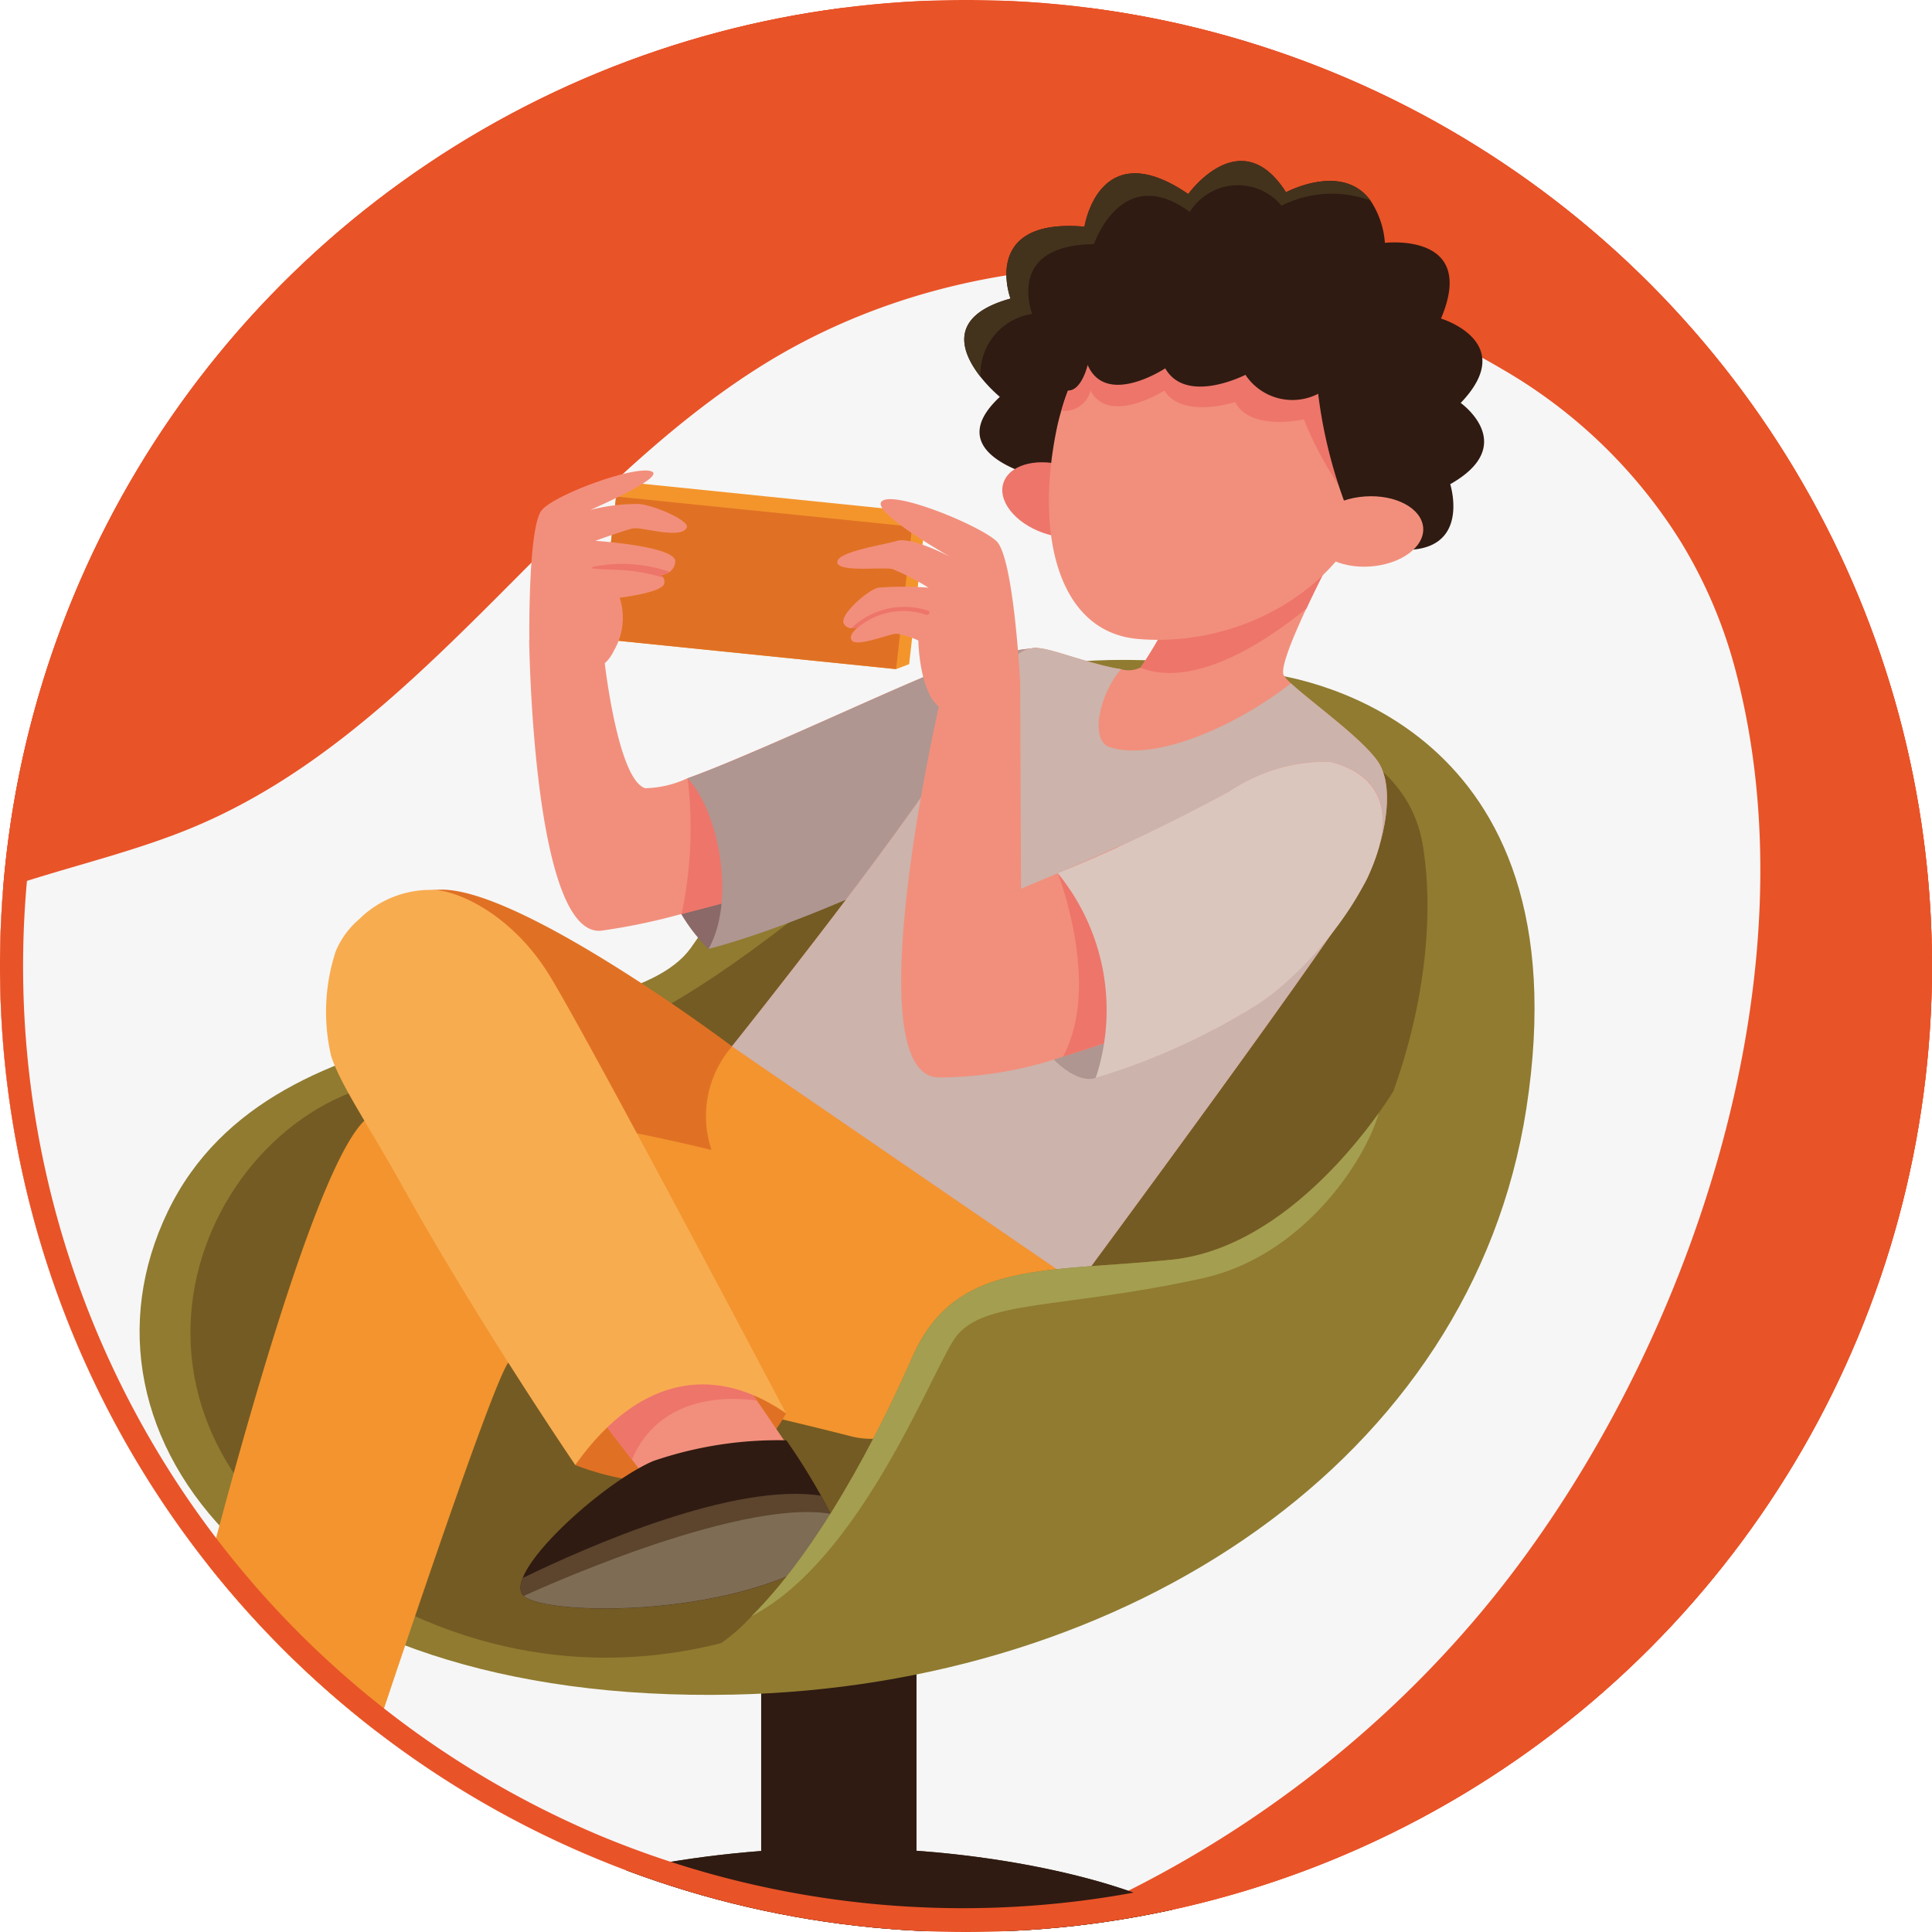 <svg xmlns="http://www.w3.org/2000/svg" xmlns:xlink="http://www.w3.org/1999/xlink" width="85" height="85" viewBox="0 0 85 85"><defs><clipPath id="a"><circle cx="42.5" cy="42.5" r="42.5" fill="#8dc04e"/></clipPath><clipPath id="b"><rect width="169.832" height="84.916"/></clipPath><clipPath id="c"><rect width="180.29" height="84.916"/></clipPath><clipPath id="d"><rect width="176.105" height="82.945"/></clipPath></defs><g transform="translate(-955 -41)"><g transform="translate(955 41)" clip-path="url(#a)"><g transform="translate(-103.566 0.042)"><g transform="translate(0 0)"><g transform="translate(20.794)"><g clip-path="url(#b)"><path d="M3.983.127h171.3a3.816,3.816,0,0,1,3.983,3.626V81.082a3.816,3.816,0,0,1-3.983,3.626H3.983A3.816,3.816,0,0,1,0,81.082V3.753A3.816,3.816,0,0,1,3.983.127Z" transform="translate(0 0.174)" fill="#e95328"/><path d="M-3.214-1.6H203.621c2.48,0,4.488,1.669,4.488,3.732V87.443c0,2.063-2.008,3.732-4.488,3.732H-3.214c-2.48,0-4.488-1.669-4.488-3.732V2.132C-7.706.073-5.693-1.6-3.214-1.6Z" transform="translate(-10.568 -2.196)" fill="#e95328"/></g></g><g transform="translate(6.711)"><g clip-path="url(#c)"><path d="M117.232,17.035a22.49,22.49,0,0,0-7.8-7.558c-9.821-5.825-23-6.284-32.769-.1-9.078,5.749-14.966,16.087-24.885,20.227-4.755,1.983-10.292,2.463-14.215,5.8-5.8,4.938-5.634,14.126-2.773,21.187C40.434,70.545,54.781,80.247,69.8,81.253s30.111-6.3,39.448-18.1c8.407-10.627,14-27.139,10.351-40.62A21.019,21.019,0,0,0,117.232,17.035Z" transform="translate(53.568 6.754)" fill="#f6f6f6"/></g></g><g transform="translate(0 1.971)"><g transform="translate(0)" clip-path="url(#d)"><g transform="translate(101.471 5.07)"><g transform="translate(23.332 64.053)"><g transform="translate(0 10.169)"><path d="M81.626,37.889c0,1.19-7.021,2.152-15.672,2.152s-15.672-.966-15.672-2.152a.626.626,0,0,1,.22-.4c1.182-1.194,6.942-3.011,14.034-3.247.228,0,.46-.012.693-.017.27,0,.539,0,.8,0s.539,0,.8,0c7.407.133,13.4,2.032,14.573,3.26A.633.633,0,0,1,81.626,37.889Z" transform="translate(-50.281 -34.219)" fill="#5a452d"/><path d="M81.286,37.487c-1.248.825-7.693,1.456-15.457,1.456s-14.208-.63-15.457-1.456c1.182-1.194,6.942-3.011,14.034-3.247.228,0,.46-.012.693-.017.27,0,.539,0,.8,0s.539,0,.8,0C74.119,34.356,80.112,36.26,81.286,37.487Z" transform="translate(-50.16 -34.219)" fill="#2f1b12"/></g><rect width="6.835" height="11.359" transform="translate(12.251)" fill="#2f1b12"/></g><g transform="translate(8.237 21.95)"><path d="M93.586,12.282c1.211.212,13.831,2.111,11.189,19.131-2.4,15.449-17.555,25.4-34.878,25.771-20.678.444-29.628-11.422-24.892-21.251s19.9-7.336,23-11.583S74.629,8.919,93.586,12.282Z" transform="translate(-43.766 -11.661)" fill="#907b30"/><path d="M82.5,12.865s15.216-2.186,16.465,5.8S95.236,38.594,87.916,40.05s-8.141,4.769-10.128,7.88S64.144,58.787,51.611,50.9s-5.727-21.562,2.907-22.026C65.484,28.288,69.788,22.644,82.5,12.865Z" transform="translate(-42.496 -10.435)" fill="#745b23"/></g><g transform="translate(25.377 21.075)"><path d="M55.731,21.417s-3.907-3.567-.921-7.507l4.84,1.738Z" transform="translate(-47.839 -7.822)" fill="#8a6968"/><path d="M73.513,11.627l-.722,7.4S67.686,20.614,62.767,22c-1.36.394-2.708.759-3.927,1.078-.336.091-.664.17-.975.257a27.356,27.356,0,0,1-3.542.738c-3.011.261-3.16-12.794-3.16-12.794l3.322,1s.581,5.159,1.783,5.524a4.615,4.615,0,0,0,1.862-.44c.85-.3,1.9-.738,3.044-1.232,3.625-1.551,8.1-3.666,9.348-3.973A18.215,18.215,0,0,1,73.513,11.627Z" transform="translate(-51.163 -11.283)" fill="#f28f7c"/><path d="M58.957,19.249c-1.36.394-2.708.759-3.927,1.078-.336.091-.664.17-.975.257a18.242,18.242,0,0,0,.27-5.972c.85-.3,1.9-.738,3.044-1.232,1.074.738,2.2,1.5,2.343,1.547A24.233,24.233,0,0,1,58.957,19.249Z" transform="translate(-47.353 -8.52)" fill="#ee756a"/><path d="M69.55,11.431l-.722,7.4S60.716,23.2,55.092,24.678c1.24-2.24.39-6.121-.921-7.507,3.538-1.273,10.741-4.8,12.392-5.2A17.972,17.972,0,0,1,69.55,11.431Z" transform="translate(-47.2 -11.087)" fill="#af9691"/></g><g transform="translate(0 32.058)"><path d="M64.97,22.918s-9.481-7.137-12.952-6.889c-3.7.265-5.114,2.886-4.371,5.354A42.289,42.289,0,0,0,51.26,28.43l16.6,3.874V24.9Z" transform="translate(-30.669 -16.023)" fill="#e07124"/><g transform="translate(0 6.607)"><g transform="translate(0 28.547)"><g transform="translate(0 7.141)"><path d="M55.83,39.54c-.017.668-.124,1.19-.4,1.319-.9.435-14.64-2.6-15.191-3.815-.137-.307.224-.63.888-.946a28.994,28.994,0,0,1,8.552-1.821,16.712,16.712,0,0,1,5.752,1.369A22.493,22.493,0,0,1,55.83,39.54Z" transform="translate(-40.211 -34.276)" fill="#2f1b12"/><path d="M55.83,38.5c-.017.668-.124,1.19-.4,1.319-.9.435-14.64-2.6-15.191-3.815-.137-.307.224-.63.888-.946C43.4,36.418,48.1,38.446,55.83,38.5Z" transform="translate(-40.211 -33.241)" fill="#5c442d"/></g><g transform="translate(9.472)"><path d="M52.179,33.562c0,.162-.46,1.5-.954,2.895-.564,1.593-1.174,3.251-1.174,3.251A12.7,12.7,0,0,1,44.3,38.34L45,36.005l1.447-4.811Z" transform="translate(-44.299 -31.194)" fill="#f28f7c"/><path d="M51.778,33.562c0,.162-.46,1.5-.954,2.895-1.767.224-4.487.377-6.221-.452l1.447-4.811Z" transform="translate(-43.898 -31.194)" fill="#ee756a"/></g></g><path d="M84.586,29.609s-5.611,7.838-9.995,6.71-14.466-3.372-15.017-3.3-6.847,19.231-6.847,19.231c-3.372.041-6.432-.224-8.6-1.4,0,0,6.333-27.214,9.373-28.653S68.449,23.72,68.449,23.72a4.668,4.668,0,0,1,.908-4.558C71.2,16.815,84.586,29.609,84.586,29.609Z" transform="translate(-35.051 -18.875)" fill="#f3942e"/></g><g transform="translate(16.432 0.008)"><path d="M52.522,30.542s6.536,2.8,9.273-2.273l-5.031-4.052-5.093,3.31Z" transform="translate(-41.549 -5.237)" fill="#e07124"/><g transform="translate(8.563 18.98)"><path d="M61.314,29.588a12.009,12.009,0,0,1-4.678,3.467l-2.1-2.75-2.5-3.256,5.483-2.833c.174.129,1.481,2,2.513,3.492C60.737,28.738,61.314,29.588,61.314,29.588Z" transform="translate(-49.631 -24.218)" fill="#f28f7c"/><path d="M60.032,27.71c-.987-.145-4.238-.382-5.5,2.6l-2.5-3.256,5.483-2.833C57.7,24.346,59,26.217,60.032,27.71Z" transform="translate(-49.631 -24.218)" fill="#ee756a"/><g transform="translate(0 5.236)"><path d="M64.871,31.265c-3.961,3.048-12.707,2.974-13.723,2.065-.187-.17-.191-.448-.054-.792h0c.6-1.514,3.844-4.33,5.744-5.147a16.964,16.964,0,0,1,5.856-.912,27.325,27.325,0,0,1,1.526,2.439c.153.27.29.543.415.8C64.975,30.44,65.136,31.058,64.871,31.265Z" transform="translate(-50.998 -26.477)" fill="#2f1b12"/><path d="M64.871,29.925C60.91,32.973,52.164,32.9,51.148,31.99c-.187-.17-.191-.448-.054-.792h0c2.928-1.423,9.311-4.218,13.134-3.621.153.27.29.543.415.8C64.975,29.1,65.136,29.717,64.871,29.925Z" transform="translate(-50.998 -25.137)" fill="#5c442d"/><path d="M64.556,27.918c.336.722.5,1.34.228,1.547-3.961,3.048-12.707,2.974-13.723,2.065C51.065,31.531,60.363,27.213,64.556,27.918Z" transform="translate(-50.916 -24.682)" fill="#7e6c54"/></g></g><path d="M47.733,18.741a8.56,8.56,0,0,0-.195,4.612c.46,1.348,1.555,2.882,3.16,5.761,3.322,5.968,7.577,12.218,7.577,12.218,2.667-3.757,5.976-4.55,9.273-2.273,0,0-8.635-16.369-10.389-19.239s-4.292-3.849-5.263-3.791a4.464,4.464,0,0,0-3.139,1.3A3.7,3.7,0,0,0,47.733,18.741Z" transform="translate(-47.303 -16.027)" fill="#f8ac50"/></g></g><g transform="translate(34.297 15.762)"><path d="M82.961,24.787c-.8,1.746-12.715,17.841-12.715,17.841L55.013,32.182S63.54,21.527,65.452,17.94s2.671-3.392,3.5-3.2c.6.137,2.161.7,3.181.846a1.179,1.179,0,0,0,.85-.071A.022.022,0,0,0,73,15.505a19.727,19.727,0,0,0,1.667-3.015l4.317-3.5L81.3,10.865s-.51.966-1.02,2.061c-.576,1.232-1.153,2.617-.991,2.924a1.855,1.855,0,0,0,.319.361c.929.867,3.463,2.654,3.948,3.65C84.127,21.013,83.757,23.045,82.961,24.787Z" transform="translate(-55.013 -8.99)" fill="#f28f7c"/><path d="M71.089,10.861s-.51.966-1.02,2.061c-1.688,1.377-4.89,3.55-7.3,2.6a.022.022,0,0,0,.017-.012,19.727,19.727,0,0,0,1.667-3.015l4.317-3.5Z" transform="translate(-44.796 -8.99)" fill="#ee756a"/></g><path d="M82.961,21.568c-.8,1.746-12.715,17.841-12.715,17.841L55.013,28.962S63.54,18.308,65.452,14.72s2.671-3.392,3.5-3.2c.6.137,2.161.7,3.181.846-.929,1.049-1.414,3.139-.494,3.434,1.97.63,5.5-.883,7.967-2.812.929.867,3.463,2.654,3.948,3.65C84.127,17.794,83.757,19.826,82.961,21.568Z" transform="translate(-20.715 9.991)" fill="#ccb3ab"/><g transform="translate(25.383 13.611)"><g transform="translate(3.112 0.537)"><path d="M66.108,16.282l-.572.22L52.509,15.174l.705-6.266.639-.614,13,1.327Z" transform="translate(-52.509 -8.294)" fill="#f4952c"/><path d="M65.535,16.152,52.509,14.825l.705-6.266L66.24,9.886Z" transform="translate(-52.509 -7.945)" fill="#e07124"/></g><g transform="translate(13.538 1.263)"><path d="M63.779,24.706c-1.273.581-5.561-3.322-1.675-9l4.579,2.546Z" transform="translate(-52.395 0.75)" fill="#af9691"/><g transform="translate(2.823 8.046)"><path d="M73.681,25.334c-.966.452-2.3,1.041-3.782,1.626-1.07.427-2.219.85-3.372,1.228-.4.133-.788.253-1.178.373a16.978,16.978,0,0,1-5.537.917c-3.608-.265.071-16.307.071-16.307l3.579-1.091.037,9.095s.647-.265,1.617-.68c.738-.319,1.667-.717,2.629-1.153a50.657,50.657,0,0,0,4.89-2.426,7.666,7.666,0,0,1,4.438-1.327C82.415,16.927,77.355,23.613,73.681,25.334Z" transform="translate(-58.227 -12.079)" fill="#f28f7c"/><path d="M66.7,15.439l-.722,7.39c-1.07.427-2.219.85-3.372,1.228-.4.133-.788.253-1.178.373,1.7-3.148-.228-8.062-.228-8.062.738-.319,1.667-.717,2.629-1.153Z" transform="translate(-54.308 -7.949)" fill="#ee756a"/></g><path d="M70.123,24.189A28.879,28.879,0,0,1,62.874,27.5a9.518,9.518,0,0,0-1.675-9,75.168,75.168,0,0,0,7.523-3.579A7.666,7.666,0,0,1,73.159,13.6C78.5,14.937,73.454,21.921,70.123,24.189Z" transform="translate(-51.489 -2.042)" fill="#dbc6be"/><path d="M65.063,16.649A20.777,20.777,0,0,0,63.744,19.1a13.588,13.588,0,0,1-2.26-1.364c-.863-.7-.9-2.907-.9-2.907a3.758,3.758,0,0,0-.958-.3c-.286,0-1.68.572-1.941.323-.178-.17.033-.415.178-.547.037-.033.071-.058.1-.079a.607.607,0,0,1-.336.062.392.392,0,0,1-.311-.182c-.261-.361,1.045-1.5,1.5-1.6a14.286,14.286,0,0,1,2.215,0,10.32,10.32,0,0,0-1.576-.817c-.415-.112-2.459.166-2.434-.319.029-.452,1.974-.73,2.625-.925.576-.17,1.974.514,2.314.688-.518-.3-3.513-2.04-2.965-2.443.61-.44,4.247,1.062,5.018,1.758S65.063,16.649,65.063,16.649Z" transform="translate(-57.008 -8.607)" fill="#f28f7c"/><path d="M60.564,11a3.12,3.12,0,0,0-3.048.618c.037-.033.071-.058.1-.079a.607.607,0,0,1-.336.062,3.361,3.361,0,0,1,3.372-.78C60.788,10.867,60.7,11.053,60.564,11Z" transform="translate(-56.657 -5.914)" fill="#ee756a"/></g><path d="M58.094,10.569c-.228.552-2-.033-2.368.046s-1.655.547-1.655.547,3.679.241,3.513.95a.625.625,0,0,1-.717.535.334.334,0,0,1,.187.129.327.327,0,0,1,.046.265c-.083.406-1.962.622-1.962.622A2.864,2.864,0,0,1,54.884,16c-.693,1.481-2.571.834-2.571.834l-1.145-1.3S51.1,10.5,51.724,9.8s4.06-1.949,4.8-1.7c.709.232-2.451,1.6-2.663,1.7A8.3,8.3,0,0,1,56,9.541C56.729,9.62,58.214,10.283,58.094,10.569Z" transform="translate(-51.166 -8.062)" fill="#f28f7c"/><path d="M55.3,10.315a.334.334,0,0,1,.187.129,9.034,9.034,0,0,0-1.124-.257c-.655-.1-1.3-.083-1.957-.137-.046,0-.062-.062-.012-.079a6.388,6.388,0,0,1,3.384.224A.69.69,0,0,1,55.3,10.315Z" transform="translate(-49.595 -5.726)" fill="#ee756a"/></g><g transform="translate(44.512)"><path d="M80.806,16.407s1.111,3.5-2.961,2.8L63.408,16.274s-5.387-.941-2.418-3.708a6.6,6.6,0,0,1-.85-.883c-.8-1.02-1.522-2.654,1.319-3.442,0,0-1.331-3.562,3.256-3.164,0,0,.63-4.127,4.566-1.435,0,0,2.3-3.218,4.3-.079,0,0,2.48-1.335,3.712.361a3.846,3.846,0,0,1,.639,1.866S82.021,5.3,80.4,9.12c0,0,3.438,1.033.867,3.712C81.27,12.836,83.863,14.678,80.806,16.407Z" transform="translate(-59.419 -2.188)" fill="#2f1b12"/><path d="M77.3,3.928a4.953,4.953,0,0,0-3.915.224,2.494,2.494,0,0,0-4.035.278c-2.994-2.206-4.218,1.418-4.218,1.418-3.927.037-2.712,3.069-2.712,3.069a2.666,2.666,0,0,0-2.277,2.766c-.8-1.02-1.522-2.654,1.319-3.442,0,0-1.331-3.562,3.256-3.164,0,0,.63-4.127,4.566-1.435,0,0,2.3-3.218,4.3-.079C73.588,3.571,76.064,2.236,77.3,3.928Z" transform="translate(-59.421 -2.188)" fill="#44331c"/><path d="M64.811,10.373c-.311.8-1.593,1.087-2.862.643S59.9,9.561,60.216,8.76s1.593-1.087,2.862-.643S65.127,9.573,64.811,10.373Z" transform="translate(-58.466 5.347)" fill="#ee756a"/><g transform="translate(3.731 4.656)"><path d="M75.676,11.956a11.045,11.045,0,0,1-.2,1.522c-.933,4.632-5.819,7.494-10.522,7.092-3.484-.3-4.529-4.508-3.6-9.141.062-.315.137-.614.224-.908A9.4,9.4,0,0,1,64.5,5.914a6.917,6.917,0,0,1,5.006-1.7,6.2,6.2,0,0,1,6.051,5.3A9.274,9.274,0,0,1,75.676,11.956Z" transform="translate(-61.032 -4.197)" fill="#f28f7c"/><path d="M75.881,9.75l-.514,1.228L74.18,13.8a15.651,15.651,0,0,1-2.248-3.874s-2.368.543-3.019-.763c0,0-2.306.763-3.115-.5,0,0-2.439,1.547-3.251,0a1.171,1.171,0,0,1-1.277.883,9.4,9.4,0,0,1,2.92-4.608c2.551.149,9.485.572,9.485.572l1.572,3.032Z" transform="translate(-60.718 -3.215)" fill="#ee756a"/></g><path d="M74.095,15.467a21.179,21.179,0,0,1-1.443-5.491,2.483,2.483,0,0,1-3.2-.834s-2.6,1.335-3.529-.286c0,0-2.6,1.725-3.413-.149,0,0-.265,1.165-.888,1.124s-1.165-3.339,3.1-5.035A9.188,9.188,0,0,1,73.78,5.824c1.676,1.149,2.484,4.01,2.3,5.5-.1.821-.091,3.015-.606,3.907C75.065,15.948,74.095,15.467,74.095,15.467Z" transform="translate(-57.075 0.266)" fill="#2f1b12"/><path d="M70.919,9.934c.066.85-.975,1.613-2.327,1.709s-2.5-.523-2.563-1.373S67,8.657,68.356,8.562,70.852,9.084,70.919,9.934Z" transform="translate(-50.722 6.197)" fill="#f28f7c"/></g></g><g transform="translate(132.695 45.993)"><path d="M81.652,34.393c-5.96,10.14-27.965,10.92-27.965,10.92a7.8,7.8,0,0,0,3.936-2.364c3.451-3.426,6.221-9.456,7.059-11.368,1.887-4.317,5.769-3.737,11.438-4.317,4.33-.448,7.73-4.541,9.095-6.449.419-.589.647-.966.647-.966S87.607,24.253,81.652,34.393Z" transform="translate(-53.687 -19.849)" fill="#907b30"/><path d="M82.983,20.266c-.593,2.111-3.355,6.3-7.747,7.266-6.221,1.369-9.7.921-10.9,2.634-1.045,1.51-4.156,9.746-8.95,12.234,3.451-3.426,6.221-9.456,7.059-11.368,1.887-4.317,5.769-3.737,11.438-4.317C78.218,26.263,81.619,22.174,82.983,20.266Z" transform="translate(-51.452 -19.3)" fill="#a49e50"/></g></g></g></g></g></g><path d="M42.5,1A41.511,41.511,0,0,0,26.347,80.739,41.511,41.511,0,0,0,58.653,4.261,41.239,41.239,0,0,0,42.5,1m0-1A42.5,42.5,0,1,1,0,42.5,42.5,42.5,0,0,1,42.5,0Z" transform="translate(955 41)" fill="#e95328"/></g></svg>